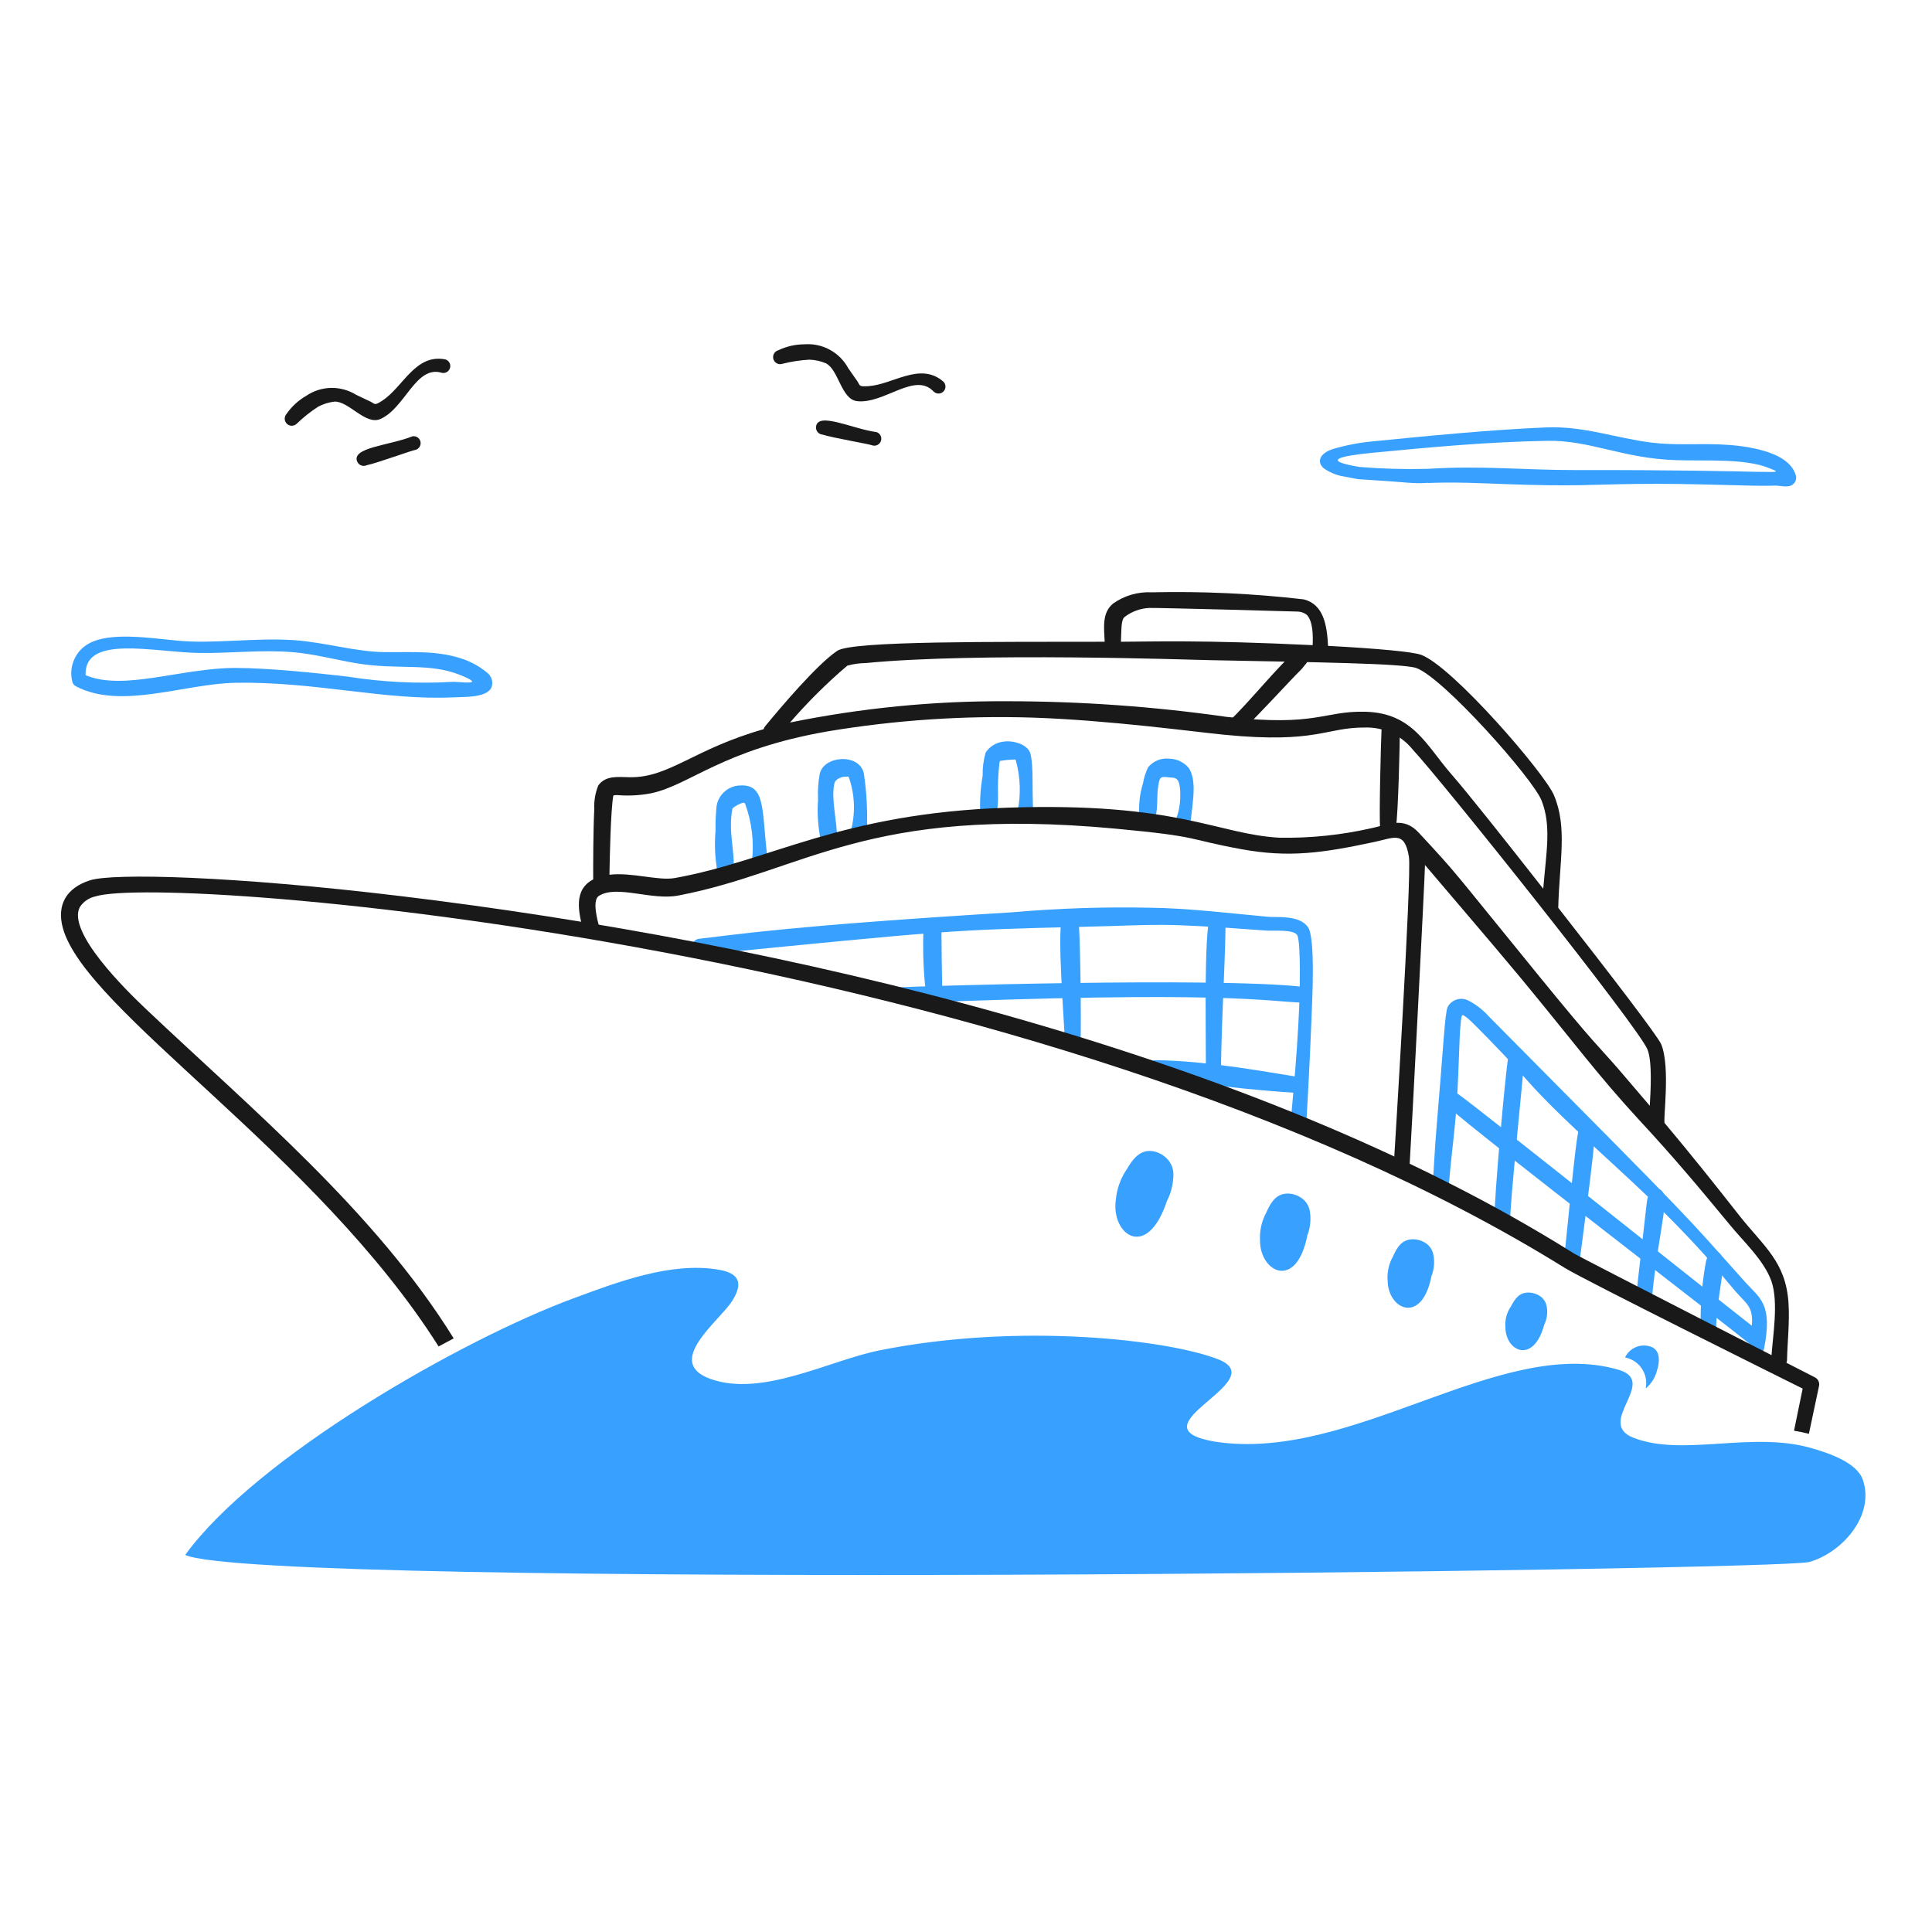 <svg width="154" height="154" viewBox="0 0 154 154" fill="none" xmlns="http://www.w3.org/2000/svg">
<path fill-rule="evenodd" clip-rule="evenodd" d="M58.474 69.405C58.584 67.736 58.033 66.342 58.378 64.469C58.408 64.362 58.833 64.128 58.986 64.072C59.139 64.016 59.319 63.904 59.395 64.072C59.93 65.536 60.117 67.104 59.941 68.652C59.939 68.737 59.954 68.821 59.985 68.9C60.016 68.979 60.063 69.051 60.122 69.111C60.181 69.172 60.252 69.22 60.331 69.252C60.409 69.285 60.493 69.301 60.578 69.301C60.662 69.3 60.746 69.282 60.824 69.249C60.902 69.215 60.972 69.166 61.03 69.105C61.089 69.043 61.134 68.971 61.164 68.892C61.194 68.812 61.208 68.728 61.204 68.643C60.684 64.68 61.123 62.466 58.95 62.611C58.502 62.633 58.076 62.809 57.742 63.109C57.409 63.409 57.188 63.814 57.118 64.257C57.051 64.905 57.023 65.556 57.036 66.207C56.94 67.319 56.993 68.438 57.194 69.536C57.215 69.702 57.3 69.854 57.432 69.958C57.563 70.062 57.73 70.111 57.897 70.095C58.063 70.078 58.217 69.997 58.325 69.868C58.433 69.74 58.486 69.574 58.474 69.407V69.405Z" fill="#38A1FF"/>
<path fill-rule="evenodd" clip-rule="evenodd" d="M67.352 61.913C67.475 61.913 67.625 61.857 67.666 61.972C68.135 63.32 68.195 64.776 67.84 66.158C67.816 66.323 67.859 66.492 67.959 66.626C68.06 66.76 68.209 66.848 68.375 66.872C68.54 66.896 68.709 66.853 68.843 66.752C68.977 66.652 69.065 66.502 69.089 66.337C69.17 64.763 69.091 63.184 68.852 61.626C68.49 60.03 65.656 60.214 65.34 61.691C65.216 62.367 65.171 63.056 65.208 63.742C65.127 64.867 65.208 65.997 65.448 67.099C65.471 67.268 65.56 67.421 65.696 67.524C65.832 67.627 66.003 67.672 66.172 67.649C66.341 67.626 66.494 67.537 66.597 67.401C66.7 67.265 66.745 67.094 66.722 66.925C66.732 65.328 66.235 63.779 66.503 62.473C66.591 62.048 67.147 61.913 67.352 61.913Z" fill="#38A1FF"/>
<path fill-rule="evenodd" clip-rule="evenodd" d="M79.745 60.649C80.114 60.588 80.486 60.552 80.859 60.539C80.913 60.539 80.954 60.553 80.981 60.642C81.343 61.975 81.386 63.376 81.104 64.729C81.094 64.894 81.149 65.056 81.257 65.181C81.365 65.306 81.517 65.383 81.682 65.397C81.847 65.41 82.01 65.359 82.138 65.254C82.265 65.148 82.346 64.997 82.363 64.833C82.248 62.734 82.393 61.242 82.15 60.124C81.977 59.327 80.719 58.987 79.966 59.119C79.683 59.153 79.41 59.249 79.167 59.4C78.925 59.551 78.719 59.753 78.563 59.992C78.391 60.597 78.311 61.224 78.327 61.853C78.152 62.834 78.088 63.831 78.134 64.827C78.129 64.912 78.141 64.998 78.169 65.079C78.196 65.159 78.24 65.234 78.297 65.297C78.354 65.361 78.424 65.413 78.501 65.449C78.579 65.486 78.662 65.507 78.748 65.511C78.833 65.514 78.918 65.501 78.999 65.472C79.079 65.442 79.153 65.397 79.215 65.338C79.278 65.28 79.328 65.21 79.363 65.132C79.398 65.054 79.417 64.97 79.419 64.884C79.706 63.666 79.399 63.082 79.67 60.775C79.677 60.707 79.686 60.662 79.745 60.649Z" fill="#38A1FF"/>
<path fill-rule="evenodd" clip-rule="evenodd" d="M93.192 61.966C93.664 62.027 94.128 61.813 94.076 63.625C94.053 64.292 93.904 64.949 93.635 65.56C93.588 65.721 93.609 65.894 93.69 66.04C93.772 66.186 93.909 66.294 94.069 66.34C94.23 66.385 94.403 66.365 94.549 66.284C94.696 66.202 94.803 66.066 94.849 65.905C94.849 65.905 94.944 65.211 95.037 64.355C95.144 63.352 95.307 62.098 94.77 61.23C94.579 60.998 94.34 60.811 94.07 60.68C93.8 60.55 93.504 60.48 93.204 60.475C92.887 60.438 92.566 60.482 92.27 60.603C91.974 60.723 91.714 60.916 91.513 61.164C91.321 61.565 91.186 61.989 91.112 62.426C90.846 63.282 90.746 64.181 90.819 65.074C90.815 65.159 90.828 65.245 90.857 65.325C90.886 65.405 90.932 65.479 90.99 65.541C91.047 65.604 91.118 65.655 91.195 65.69C91.273 65.725 91.357 65.745 91.442 65.747C91.528 65.75 91.613 65.735 91.693 65.705C91.772 65.674 91.845 65.628 91.906 65.569C91.968 65.51 92.017 65.439 92.052 65.361C92.085 65.282 92.104 65.198 92.105 65.112C92.326 64.24 92.186 63.464 92.323 62.662C92.444 61.938 92.469 61.874 93.192 61.966Z" fill="#38A1FF"/>
<path fill-rule="evenodd" clip-rule="evenodd" d="M55.874 76.106C75.58 74.161 75.686 74.129 86.287 73.876C92.801 73.723 92.019 73.522 100.901 74.174C101.479 74.217 103.072 74.066 103.388 74.52C103.732 75.015 103.584 79.713 103.557 80.331C103.374 84.611 102.863 89.53 102.863 89.53C102.856 89.612 102.865 89.695 102.891 89.775C102.916 89.854 102.956 89.926 103.01 89.99C103.118 90.118 103.273 90.198 103.44 90.211C103.606 90.225 103.772 90.172 103.9 90.064C104.028 89.956 104.107 89.802 104.121 89.635C104.121 89.635 104.394 85.135 104.548 80.988C104.588 79.882 104.864 74.793 104.267 73.916C103.586 72.912 101.828 73.15 100.993 73.073C98.345 72.825 94.606 72.38 91.655 72.354C88.001 72.279 84.347 72.4 80.706 72.717C62.87 73.805 58.831 74.482 55.744 74.828C55.659 74.835 55.575 74.859 55.499 74.899C55.423 74.939 55.355 74.993 55.301 75.059C55.246 75.125 55.205 75.202 55.18 75.284C55.155 75.366 55.147 75.452 55.156 75.538C55.166 75.623 55.192 75.706 55.233 75.781C55.275 75.856 55.331 75.922 55.398 75.975C55.466 76.028 55.543 76.067 55.626 76.09C55.709 76.112 55.795 76.118 55.88 76.107L55.874 76.106Z" fill="#38A1FF"/>
<path fill-rule="evenodd" clip-rule="evenodd" d="M71.859 79.978C97.668 78.932 100.945 79.832 103.728 79.914C103.894 79.935 104.062 79.888 104.194 79.785C104.325 79.681 104.41 79.53 104.431 79.364C104.452 79.198 104.405 79.03 104.302 78.899C104.198 78.767 104.047 78.682 103.881 78.661C96.65 77.864 72.451 78.638 71.773 78.694C71.606 78.709 71.451 78.788 71.341 78.916C71.232 79.044 71.177 79.21 71.187 79.377C71.198 79.545 71.275 79.702 71.4 79.814C71.525 79.926 71.689 79.985 71.858 79.978H71.859Z" fill="#38A1FF"/>
<path fill-rule="evenodd" clip-rule="evenodd" d="M92.073 85.791C95.856 86.447 99.672 86.892 103.504 87.123C103.667 87.162 103.838 87.133 103.981 87.044C104.122 86.956 104.223 86.815 104.262 86.651C104.3 86.488 104.272 86.317 104.183 86.174C104.094 86.033 103.953 85.932 103.79 85.894C101.412 85.526 96.305 84.55 92.161 84.509C92.077 84.503 91.992 84.513 91.911 84.54C91.831 84.566 91.756 84.608 91.692 84.664C91.628 84.719 91.576 84.787 91.537 84.863C91.5 84.939 91.477 85.021 91.471 85.106C91.465 85.191 91.476 85.275 91.504 85.355C91.53 85.436 91.573 85.51 91.629 85.573C91.686 85.637 91.753 85.689 91.83 85.727C91.906 85.764 91.988 85.785 92.073 85.791Z" fill="#38A1FF"/>
<path fill-rule="evenodd" clip-rule="evenodd" d="M73.6 74.365C73.545 76.153 73.636 77.943 73.873 79.716C73.879 79.884 73.951 80.042 74.073 80.156C74.195 80.271 74.358 80.331 74.525 80.326C74.692 80.321 74.851 80.249 74.965 80.126C75.079 80.004 75.14 79.841 75.135 79.674C75.07 78.267 75.047 74.39 75.042 74.314C74.959 73.1 73.6 72.733 73.6 74.365Z" fill="#38A1FF"/>
<path fill-rule="evenodd" clip-rule="evenodd" d="M84.638 73.098C84.276 74.758 84.819 81.154 84.875 82.987C84.879 83.154 84.949 83.313 85.07 83.429C85.191 83.544 85.353 83.607 85.52 83.604C85.688 83.6 85.847 83.53 85.963 83.409C86.078 83.288 86.141 83.126 86.137 82.959C86.182 81.485 86.126 73.815 85.924 73.069C85.92 72.898 85.849 72.736 85.726 72.618C85.602 72.5 85.437 72.436 85.266 72.44C85.096 72.444 84.934 72.515 84.816 72.639C84.698 72.762 84.634 72.927 84.638 73.098Z" fill="#38A1FF"/>
<path fill-rule="evenodd" clip-rule="evenodd" d="M96.376 73.35C95.932 75.501 96.179 84.184 96.106 86.396C96.102 86.563 96.165 86.725 96.281 86.846C96.397 86.967 96.556 87.037 96.723 87.04C96.891 87.043 97.052 86.981 97.173 86.865C97.294 86.749 97.364 86.59 97.368 86.422C97.169 84.611 97.807 74.272 97.662 73.378C97.666 73.292 97.653 73.207 97.623 73.126C97.594 73.045 97.548 72.971 97.489 72.908C97.431 72.846 97.361 72.795 97.282 72.76C97.204 72.725 97.119 72.706 97.033 72.704C96.947 72.702 96.862 72.717 96.782 72.749C96.702 72.781 96.63 72.828 96.568 72.889C96.507 72.949 96.458 73.021 96.425 73.1C96.392 73.18 96.375 73.265 96.376 73.35Z" fill="#38A1FF"/>
<path fill-rule="evenodd" clip-rule="evenodd" d="M116.924 81.112C117.341 81.419 119.883 84.086 120.267 84.5C121.754 86.101 122.172 86.72 124.516 88.994C128.358 92.719 131.734 95.44 135.925 100.084L138.35 102.952C139.457 104.22 140.044 104.192 139.375 107.255C139.34 107.419 139.372 107.59 139.463 107.73C139.555 107.87 139.698 107.968 139.862 108.003C140.025 108.037 140.196 108.005 140.337 107.914C140.477 107.822 140.575 107.679 140.61 107.515C141.332 103.916 140.257 103.475 139.143 102.232C133.947 96.444 136.185 98.665 118.699 81.045C118.237 80.52 117.682 80.086 117.061 79.764C116.918 79.687 116.762 79.639 116.601 79.623C116.44 79.606 116.278 79.622 116.123 79.668C115.969 79.715 115.825 79.791 115.699 79.893C115.574 79.996 115.47 80.122 115.394 80.264C115.164 80.787 115.075 83.2 114.495 90.024C114.378 91.393 114.312 92.765 114.224 94.14C114.218 94.224 114.228 94.308 114.255 94.389C114.281 94.469 114.323 94.543 114.378 94.607C114.489 94.737 114.648 94.816 114.817 94.829C114.987 94.841 115.155 94.786 115.285 94.675C115.414 94.563 115.493 94.406 115.506 94.236C115.646 92.525 115.871 90.831 116.022 89.127C116.317 85.812 116.267 82.981 116.452 81.359C116.52 80.814 116.542 80.831 116.924 81.112Z" fill="#38A1FF"/>
<path fill-rule="evenodd" clip-rule="evenodd" d="M120.225 84.196C119.989 85.671 119.106 95.308 119.121 97.213C119.108 97.38 119.162 97.545 119.272 97.672C119.381 97.799 119.535 97.877 119.702 97.89C119.869 97.903 120.035 97.848 120.162 97.74C120.289 97.631 120.367 97.475 120.38 97.308C120.319 96.223 121.479 85.201 121.504 84.332C121.515 84.247 121.509 84.161 121.486 84.078C121.463 83.995 121.424 83.919 121.371 83.851C121.319 83.784 121.252 83.728 121.178 83.686C121.103 83.645 121.02 83.618 120.935 83.609C120.849 83.6 120.763 83.609 120.682 83.633C120.599 83.658 120.523 83.698 120.456 83.753C120.391 83.808 120.336 83.875 120.296 83.951C120.257 84.027 120.232 84.111 120.225 84.196Z" fill="#38A1FF"/>
<path fill-rule="evenodd" clip-rule="evenodd" d="M125.85 90.037C125.564 90.891 124.936 98.195 124.652 100.443C124.62 100.604 124.652 100.772 124.743 100.91C124.832 101.048 124.972 101.145 125.133 101.181C125.293 101.218 125.462 101.19 125.603 101.104C125.743 101.018 125.844 100.88 125.884 100.72C125.895 100.644 127.191 91.059 127.13 90.163C127.139 90.079 127.13 89.994 127.106 89.913C127.081 89.832 127.041 89.757 126.987 89.692C126.933 89.626 126.867 89.573 126.793 89.533C126.719 89.493 126.637 89.468 126.553 89.46C126.469 89.452 126.384 89.46 126.303 89.485C126.223 89.509 126.147 89.549 126.082 89.603C126.017 89.656 125.962 89.722 125.923 89.796C125.883 89.871 125.858 89.952 125.85 90.037Z" fill="#38A1FF"/>
<path fill-rule="evenodd" clip-rule="evenodd" d="M131.256 95.939C130.95 98.674 130.507 102.395 130.457 103.035C130.44 103.116 130.439 103.2 130.454 103.282C130.469 103.363 130.5 103.441 130.545 103.51C130.59 103.58 130.648 103.64 130.716 103.687C130.784 103.734 130.862 103.767 130.942 103.785C131.023 103.802 131.107 103.803 131.189 103.788C131.271 103.773 131.348 103.742 131.418 103.697C131.487 103.652 131.547 103.593 131.594 103.525C131.641 103.457 131.674 103.38 131.692 103.299C132.273 97.449 133.376 94.861 132.075 94.761C131.493 94.716 131.32 95.362 131.256 95.939Z" fill="#38A1FF"/>
<path fill-rule="evenodd" clip-rule="evenodd" d="M135.948 100.752C135.656 102.394 135.527 104.061 135.565 105.729C135.557 105.812 135.566 105.894 135.589 105.974C135.614 106.053 135.654 106.127 135.707 106.191C135.759 106.255 135.824 106.308 135.897 106.347C135.971 106.385 136.05 106.41 136.133 106.417C136.216 106.425 136.298 106.417 136.378 106.393C136.457 106.368 136.531 106.328 136.595 106.276C136.659 106.223 136.712 106.158 136.751 106.085C136.789 106.011 136.814 105.932 136.821 105.849C136.685 105.237 137.381 100.963 137.386 100.887C137.393 100.761 137.349 99.82 136.768 99.764C136.254 99.717 136.013 100.274 135.948 100.752Z" fill="#38A1FF"/>
<path fill-rule="evenodd" clip-rule="evenodd" d="M115.406 88.202C117.681 90.299 138.449 106.228 139.549 107.197C139.614 107.249 139.689 107.286 139.77 107.309C139.849 107.331 139.933 107.338 140.015 107.328C140.098 107.318 140.178 107.292 140.25 107.251C140.322 107.21 140.386 107.155 140.437 107.09C140.488 107.024 140.526 106.949 140.548 106.87C140.57 106.79 140.577 106.706 140.567 106.624C140.557 106.541 140.531 106.462 140.49 106.39C140.45 106.317 140.394 106.253 140.329 106.202C139.334 105.505 117.546 88.086 116.201 87.188C116.067 87.082 115.897 87.035 115.727 87.055C115.558 87.076 115.403 87.162 115.298 87.296C115.193 87.429 115.145 87.6 115.165 87.769C115.185 87.939 115.272 88.093 115.406 88.198V88.202Z" fill="#38A1FF"/>
<path fill-rule="evenodd" clip-rule="evenodd" d="M93.049 95.668C93.362 95.037 93.527 94.344 93.53 93.639C93.539 93.197 93.383 92.769 93.094 92.435C92.785 92.085 92.367 91.847 91.907 91.762C90.908 91.609 90.328 92.325 89.817 93.198C89.321 93.926 89.019 94.77 88.942 95.648C88.551 98.417 91.451 100.549 93.039 95.662L93.049 95.668Z" fill="#38A1FF"/>
<path fill-rule="evenodd" clip-rule="evenodd" d="M104.23 98.425C104.441 97.841 104.505 97.216 104.416 96.602C104.364 96.195 104.158 95.824 103.84 95.565C103.509 95.304 103.105 95.155 102.684 95.138C101.753 95.125 101.314 95.794 100.939 96.643C100.564 97.335 100.39 98.118 100.437 98.903C100.437 101.419 103.361 102.895 104.219 98.423L104.23 98.425Z" fill="#38A1FF"/>
<path fill-rule="evenodd" clip-rule="evenodd" d="M114.126 101.661C114.314 101.148 114.361 100.595 114.263 100.058C114.203 99.681 113.997 99.343 113.688 99.119C113.377 98.902 113.008 98.784 112.628 98.78C111.769 98.791 111.387 99.362 111.039 100.143C110.694 100.752 110.545 101.452 110.612 102.149C110.681 104.421 113.377 105.601 114.114 101.659L114.126 101.661Z" fill="#38A1FF"/>
<path fill-rule="evenodd" clip-rule="evenodd" d="M123.117 105.537C123.306 105.123 123.37 104.664 123.301 104.214C123.281 104.046 123.228 103.882 123.145 103.734C123.06 103.587 122.949 103.457 122.814 103.353C122.546 103.158 122.226 103.045 121.895 103.03C121.134 103.008 120.792 103.456 120.44 104.129C120.108 104.609 119.951 105.189 119.994 105.772C120.002 107.757 122.266 108.772 123.106 105.535L123.117 105.537Z" fill="#38A1FF"/>
<path fill-rule="evenodd" clip-rule="evenodd" d="M131.178 110.676C131.657 110.281 131.985 109.734 132.106 109.125H132.119C132.41 108.023 132.068 107.507 131.595 107.348C131.207 107.208 130.78 107.218 130.399 107.377C130.018 107.535 129.71 107.83 129.535 108.204C129.806 108.257 130.064 108.362 130.294 108.515C130.524 108.668 130.721 108.866 130.874 109.096C131.027 109.326 131.132 109.584 131.184 109.855C131.237 110.127 131.235 110.406 131.178 110.676Z" fill="#38A1FF"/>
<path fill-rule="evenodd" clip-rule="evenodd" d="M103.191 52.013C102.171 52.754 99.488 56.071 98.025 57.435C97.917 57.563 97.864 57.729 97.878 57.895C97.892 58.062 97.972 58.217 98.1 58.325C98.227 58.433 98.393 58.486 98.56 58.472C98.727 58.458 98.881 58.378 98.989 58.25C100.187 57.158 102.886 54.173 103.679 53.407C103.816 53.275 103.918 53.119 104.04 52.977C104.162 52.863 104.235 52.706 104.243 52.539C104.251 52.372 104.194 52.209 104.083 52.083C103.973 51.958 103.818 51.88 103.652 51.867C103.485 51.854 103.319 51.906 103.191 52.013Z" fill="#191919"/>
<path fill-rule="evenodd" clip-rule="evenodd" d="M142.561 103.846C142.341 100.585 140.622 99.383 138.668 96.926C136.821 94.565 134.625 91.818 132.695 89.528C132.538 89.342 133.168 85.109 132.421 83.249C132.176 82.632 128.257 77.531 124.207 72.358C124.308 68.599 124.947 65.967 123.871 63.4C123.168 61.673 115.812 53.152 113.293 52.202C112.66 51.958 109.833 51.695 105.858 51.483C105.775 49.794 105.49 48.17 103.92 47.775C99.897 47.311 95.847 47.123 91.798 47.213C90.709 47.16 89.634 47.47 88.742 48.096C87.807 48.839 88.011 50.087 88.053 51.154C79.63 51.175 67.95 51.064 66.74 51.875C65.106 52.978 62.222 56.392 60.991 57.889C60.933 57.958 60.891 58.038 60.866 58.125C55.282 59.712 53.342 62.002 50.195 61.953C49.34 61.945 48.289 61.773 47.692 62.603C47.449 63.201 47.34 63.844 47.37 64.488C47.282 66.226 47.28 68.96 47.284 70.099C45.723 70.909 46.059 72.645 46.558 74.365C46.58 74.448 46.617 74.525 46.669 74.593C46.721 74.66 46.785 74.717 46.859 74.76C46.933 74.802 47.015 74.829 47.099 74.84C47.184 74.851 47.27 74.845 47.352 74.822C47.434 74.799 47.511 74.76 47.578 74.708C47.645 74.655 47.7 74.59 47.742 74.515C47.783 74.441 47.81 74.359 47.819 74.274C47.829 74.19 47.822 74.104 47.798 74.022C47.627 73.381 47.176 71.765 47.737 71.411C49.174 70.506 51.915 71.794 54.062 71.384C64.142 69.459 69.03 64.213 88.862 66.047C95.92 66.703 94.438 66.868 99.001 67.697C102.741 68.374 105.403 68.003 109.581 67.106C111.12 66.779 111.969 66.201 112.306 68.305C112.541 69.787 111.104 92.791 111.097 92.871C111.087 93.037 111.141 93.2 111.25 93.325C111.358 93.451 111.512 93.528 111.678 93.541C111.844 93.554 112.008 93.501 112.135 93.394C112.261 93.286 112.341 93.133 112.355 92.968C112.489 90.985 113.569 70.048 113.586 68.95C113.989 69.437 119.088 75.382 121.243 77.985C125.558 83.205 127.318 85.65 130.654 89.27C133.402 92.235 135.29 94.487 137.852 97.59C138.978 98.976 140.608 100.447 141.206 102.138C141.784 103.858 141.303 106.498 141.182 108.36C141.178 108.443 141.19 108.525 141.218 108.603C141.246 108.681 141.29 108.753 141.345 108.815C141.401 108.876 141.468 108.926 141.543 108.961C141.618 108.996 141.699 109.016 141.783 109.021C141.865 109.024 141.948 109.011 142.026 108.984C142.104 108.956 142.176 108.913 142.237 108.857C142.298 108.801 142.348 108.734 142.383 108.658C142.419 108.583 142.439 108.502 142.443 108.42C142.468 107.073 142.665 105.374 142.561 103.846ZM89.636 49.184C90.205 48.744 90.897 48.49 91.616 48.46C91.923 48.432 103.345 48.735 103.449 48.749C103.707 48.758 103.955 48.847 104.159 49.004C104.667 49.513 104.664 50.707 104.632 51.425C95.739 51 91.939 51.144 89.349 51.154C89.394 50.148 89.359 49.42 89.636 49.184ZM67.536 53.062C68.013 52.928 68.506 52.858 69.002 52.853C77.841 51.99 94.874 52.592 96.543 52.623C104.799 52.789 111.857 52.877 112.901 53.251C115.054 54.036 122.147 62.005 122.876 63.803C123.67 65.819 123.259 67.861 123.012 70.841C119.894 66.864 116.913 63.107 115.669 61.689C113.678 59.397 112.606 56.818 108.813 56.733C105.462 56.656 105.02 57.942 97.787 57.144C91.982 56.315 86.126 55.898 80.261 55.896C74.456 55.864 68.662 56.433 62.974 57.592C64.377 55.968 65.902 54.454 67.536 53.062ZM129.002 85.212C127.335 83.298 127.178 83.325 122.741 77.881C115.438 68.927 116.348 69.888 113.124 66.412C111.87 65.01 110.597 65.762 109.35 66.008C106.933 66.56 104.459 66.817 101.981 66.774C96.992 66.497 93.927 63.922 80.302 64.38C66.969 64.826 61.51 68.596 53.795 69.988C52.48 70.228 50.349 69.51 48.579 69.726C48.6 68.546 48.674 64.556 48.89 63.409C48.993 63.377 49.1 63.367 49.207 63.378C50.106 63.451 51.01 63.403 51.896 63.234C54.994 62.581 57.562 59.762 65.975 58.297C71.355 57.399 76.81 57.031 82.263 57.199C88.405 57.399 95.288 58.347 97.639 58.572C104.976 59.285 105.679 57.974 108.796 57.991C109.525 57.968 110.25 58.115 110.911 58.421C111.574 58.727 112.155 59.182 112.61 59.752C114.803 62.079 130.664 81.938 131.332 83.677C131.715 84.684 131.567 87.062 131.504 88.141C130.681 87.194 129.862 86.201 129.002 85.212Z" fill="#191919"/>
<path fill-rule="evenodd" clip-rule="evenodd" d="M110.131 57.932C110.063 59.262 109.925 65.11 110.008 65.907C110.005 65.992 110.018 66.076 110.047 66.155C110.076 66.234 110.121 66.307 110.178 66.369C110.237 66.43 110.306 66.48 110.384 66.514C110.461 66.548 110.544 66.566 110.629 66.568C110.713 66.569 110.797 66.553 110.875 66.522C110.954 66.49 111.025 66.443 111.085 66.383C111.145 66.323 111.191 66.252 111.224 66.174C111.255 66.095 111.271 66.012 111.27 65.927C111.446 64.918 111.596 59.123 111.576 57.957C111.569 57.776 111.492 57.604 111.361 57.479C111.229 57.354 111.054 57.285 110.872 57.288C110.328 57.279 110.159 57.391 110.131 57.932Z" fill="#191919"/>
<path fill-rule="evenodd" clip-rule="evenodd" d="M34.961 107.325C35.362 107.108 35.763 106.893 36.164 106.683C29.929 96.606 20.049 88.399 11.639 80.434C10.031 78.915 5.344 74.308 6.356 72.318C6.494 72.1 6.674 71.911 6.886 71.764C7.098 71.616 7.337 71.512 7.589 71.457C13.337 69.602 83.169 75.234 124.741 101.073C126.273 102.024 142.046 109.869 143.691 110.685L143.002 114.042C143.392 114.103 143.789 114.189 144.187 114.289L144.996 110.471C145.024 110.338 145.007 110.198 144.948 110.076C144.888 109.953 144.79 109.854 144.669 109.792C144.669 109.792 125.994 100.247 125.466 99.918C99.652 83.697 61.913 75.033 31.92 71.426C18.52 69.812 9.018 69.584 7.176 70.169C5.262 70.782 4.513 72.151 5.009 73.969C6.814 80.584 25.236 91.936 34.961 107.325Z" fill="#191919"/>
<path fill-rule="evenodd" clip-rule="evenodd" d="M14.761 123.945C20.45 116.101 36.834 106.773 45.645 103.515C49.161 102.213 53.514 100.538 57.34 101.218C58.88 101.493 59.281 102.243 58.357 103.703C57.331 105.323 52.859 108.589 56.665 109.926C60.792 111.375 66.09 108.444 70.106 107.638C81.348 105.383 93.268 106.819 97.135 108.366C101.222 110.001 91.492 113.282 95.695 114.645C96.074 114.759 96.46 114.851 96.851 114.916C107.825 116.6 119.553 106.435 129.005 109.181C132.267 110.129 127.096 113.406 130.223 114.613C134.191 116.145 139.654 114.037 144.453 115.448C145.724 115.821 148.027 116.556 148.499 117.985C149.444 120.844 146.806 123.768 144.231 124.504C141.804 125.202 20.923 126.706 14.761 123.945Z" fill="#38A1FF"/>
<path fill-rule="evenodd" clip-rule="evenodd" d="M29.529 32.012C29.194 31.844 28.784 31.669 28.389 31.471C27.791 31.099 27.098 30.907 26.394 30.92C25.69 30.933 25.005 31.149 24.421 31.543C23.792 31.904 23.25 32.401 22.836 32.997C22.738 33.108 22.687 33.254 22.695 33.402C22.703 33.55 22.769 33.69 22.879 33.789C22.989 33.889 23.134 33.942 23.282 33.936C23.431 33.929 23.571 33.865 23.672 33.756C24.19 33.259 24.754 32.812 25.356 32.42C25.762 32.203 26.205 32.065 26.663 32.013C27.799 31.969 29.135 33.906 30.303 33.406C32.299 32.552 33.141 29.062 35.232 29.721C35.37 29.748 35.514 29.721 35.634 29.646C35.754 29.57 35.84 29.452 35.875 29.315C35.91 29.178 35.892 29.033 35.824 28.909C35.755 28.785 35.642 28.692 35.507 28.649C33.105 28.176 32.144 30.837 30.488 31.928C29.822 32.359 29.915 32.205 29.529 32.012Z" fill="#191919"/>
<path fill-rule="evenodd" clip-rule="evenodd" d="M29.226 37.086C30.111 36.893 32.914 35.868 33.114 35.861C33.253 35.825 33.372 35.736 33.447 35.614C33.522 35.492 33.547 35.345 33.516 35.205C33.485 35.065 33.401 34.942 33.281 34.863C33.162 34.783 33.016 34.753 32.875 34.779C31.07 35.511 27.963 35.663 28.479 36.804C28.541 36.941 28.654 37.047 28.794 37.1C28.934 37.153 29.089 37.148 29.226 37.086Z" fill="#191919"/>
<path fill-rule="evenodd" clip-rule="evenodd" d="M68.337 30.383C68.128 30.071 67.858 29.715 67.613 29.347C67.278 28.728 66.77 28.219 66.152 27.881C65.534 27.543 64.832 27.392 64.129 27.445C63.404 27.446 62.689 27.609 62.035 27.921C61.962 27.941 61.893 27.977 61.834 28.024C61.775 28.072 61.726 28.131 61.69 28.198C61.654 28.265 61.632 28.339 61.625 28.415C61.619 28.491 61.627 28.567 61.651 28.639C61.675 28.712 61.713 28.778 61.763 28.836C61.813 28.893 61.874 28.939 61.943 28.973C62.011 29.006 62.086 29.024 62.162 29.028C62.238 29.031 62.314 29.019 62.385 28.993C63.081 28.82 63.792 28.711 64.508 28.67C64.968 28.682 65.421 28.782 65.844 28.964C66.853 29.487 67.055 31.833 68.317 31.976C70.475 32.222 72.934 29.607 74.424 31.214C74.476 31.265 74.538 31.304 74.606 31.331C74.673 31.358 74.745 31.371 74.818 31.37C74.891 31.369 74.963 31.354 75.029 31.325C75.096 31.296 75.157 31.254 75.207 31.202C75.258 31.149 75.298 31.088 75.325 31.02C75.351 30.953 75.365 30.88 75.363 30.808C75.362 30.735 75.347 30.663 75.318 30.596C75.289 30.529 75.247 30.469 75.195 30.418C73.343 28.818 71.19 30.654 69.211 30.782C68.418 30.83 68.575 30.741 68.337 30.383Z" fill="#191919"/>
<path fill-rule="evenodd" clip-rule="evenodd" d="M65.559 34.642C66.424 34.913 69.367 35.408 69.541 35.503C69.68 35.543 69.83 35.527 69.958 35.458C70.085 35.389 70.181 35.272 70.224 35.134C70.267 34.995 70.254 34.845 70.187 34.716C70.121 34.587 70.007 34.489 69.869 34.444C67.939 34.186 65.164 32.78 65.045 34.027C65.038 34.101 65.046 34.176 65.068 34.247C65.09 34.318 65.126 34.385 65.174 34.442C65.222 34.499 65.281 34.546 65.347 34.58C65.413 34.615 65.485 34.636 65.559 34.642Z" fill="#191919"/>
<path fill-rule="evenodd" clip-rule="evenodd" d="M113.812 38.5C116.081 38.413 117.956 38.515 119.887 38.585C125.683 38.794 126.452 38.624 130.39 38.575C135.31 38.513 139.808 38.788 141.391 38.709C141.974 38.681 142.68 38.987 143.047 38.468C143.11 38.379 143.15 38.276 143.165 38.169C143.18 38.061 143.169 37.952 143.132 37.85C142.549 35.935 139.084 35.501 137.087 35.424C135.277 35.354 133.453 35.505 131.651 35.281C128.766 34.922 126.278 33.95 123.28 34.069C118.829 34.247 113.698 34.758 109.344 35.19C108.264 35.294 107.198 35.505 106.159 35.82C105.08 36.215 105.011 36.878 105.504 37.318C105.927 37.619 106.407 37.832 106.915 37.943L108.249 38.195C112.365 38.454 111.808 38.464 112.634 38.501C113.809 38.551 113.889 38.439 113.812 38.5ZM125.557 37.469C121.554 37.476 118.151 37.096 113.755 37.373C111.955 37.418 110.153 37.367 108.358 37.22C105.324 36.713 106.695 36.354 109.43 36.089C114.273 35.622 118.565 35.229 123.307 35.137C126.735 35.069 129.335 36.547 133.61 36.68C136.074 36.757 139.086 36.532 141.002 37.308C142.537 37.925 141.96 37.439 125.557 37.469Z" fill="#38A1FF"/>
<path fill-rule="evenodd" clip-rule="evenodd" d="M5.747 54.266C5.758 54.358 5.79 54.446 5.842 54.522C5.894 54.598 5.964 54.66 6.046 54.703C9.669 56.601 14.68 54.49 18.809 54.424C25.139 54.321 30.699 55.847 36.131 55.586C37.098 55.54 38.9 55.624 39.198 54.728C39.25 54.544 39.251 54.349 39.2 54.165C39.148 53.981 39.046 53.814 38.906 53.684C38.384 53.237 37.791 52.879 37.153 52.624C34.999 51.802 32.855 52.012 30.644 51.982C28.29 51.947 25.886 51.199 23.455 51.028C20.34 50.81 16.984 51.349 14.099 51.062C11.817 50.833 8.783 50.388 7.131 51.268C6.602 51.545 6.18 51.989 5.929 52.532C5.679 53.074 5.615 53.684 5.747 54.266ZM36.051 54.352C33.276 54.512 30.492 54.373 27.747 53.938C25.18 53.64 21.428 53.249 18.8 53.242C14.447 53.235 9.888 55.104 6.82 53.818C6.703 50.547 12.281 52.003 15.923 52.049C18.406 52.079 20.895 51.777 23.381 51.989C25.07 52.133 26.709 52.58 28.372 52.863C31.694 53.427 34.173 52.79 36.688 53.807C38.917 54.71 36.56 54.311 36.051 54.352Z" fill="#38A1FF"/>
</svg>
